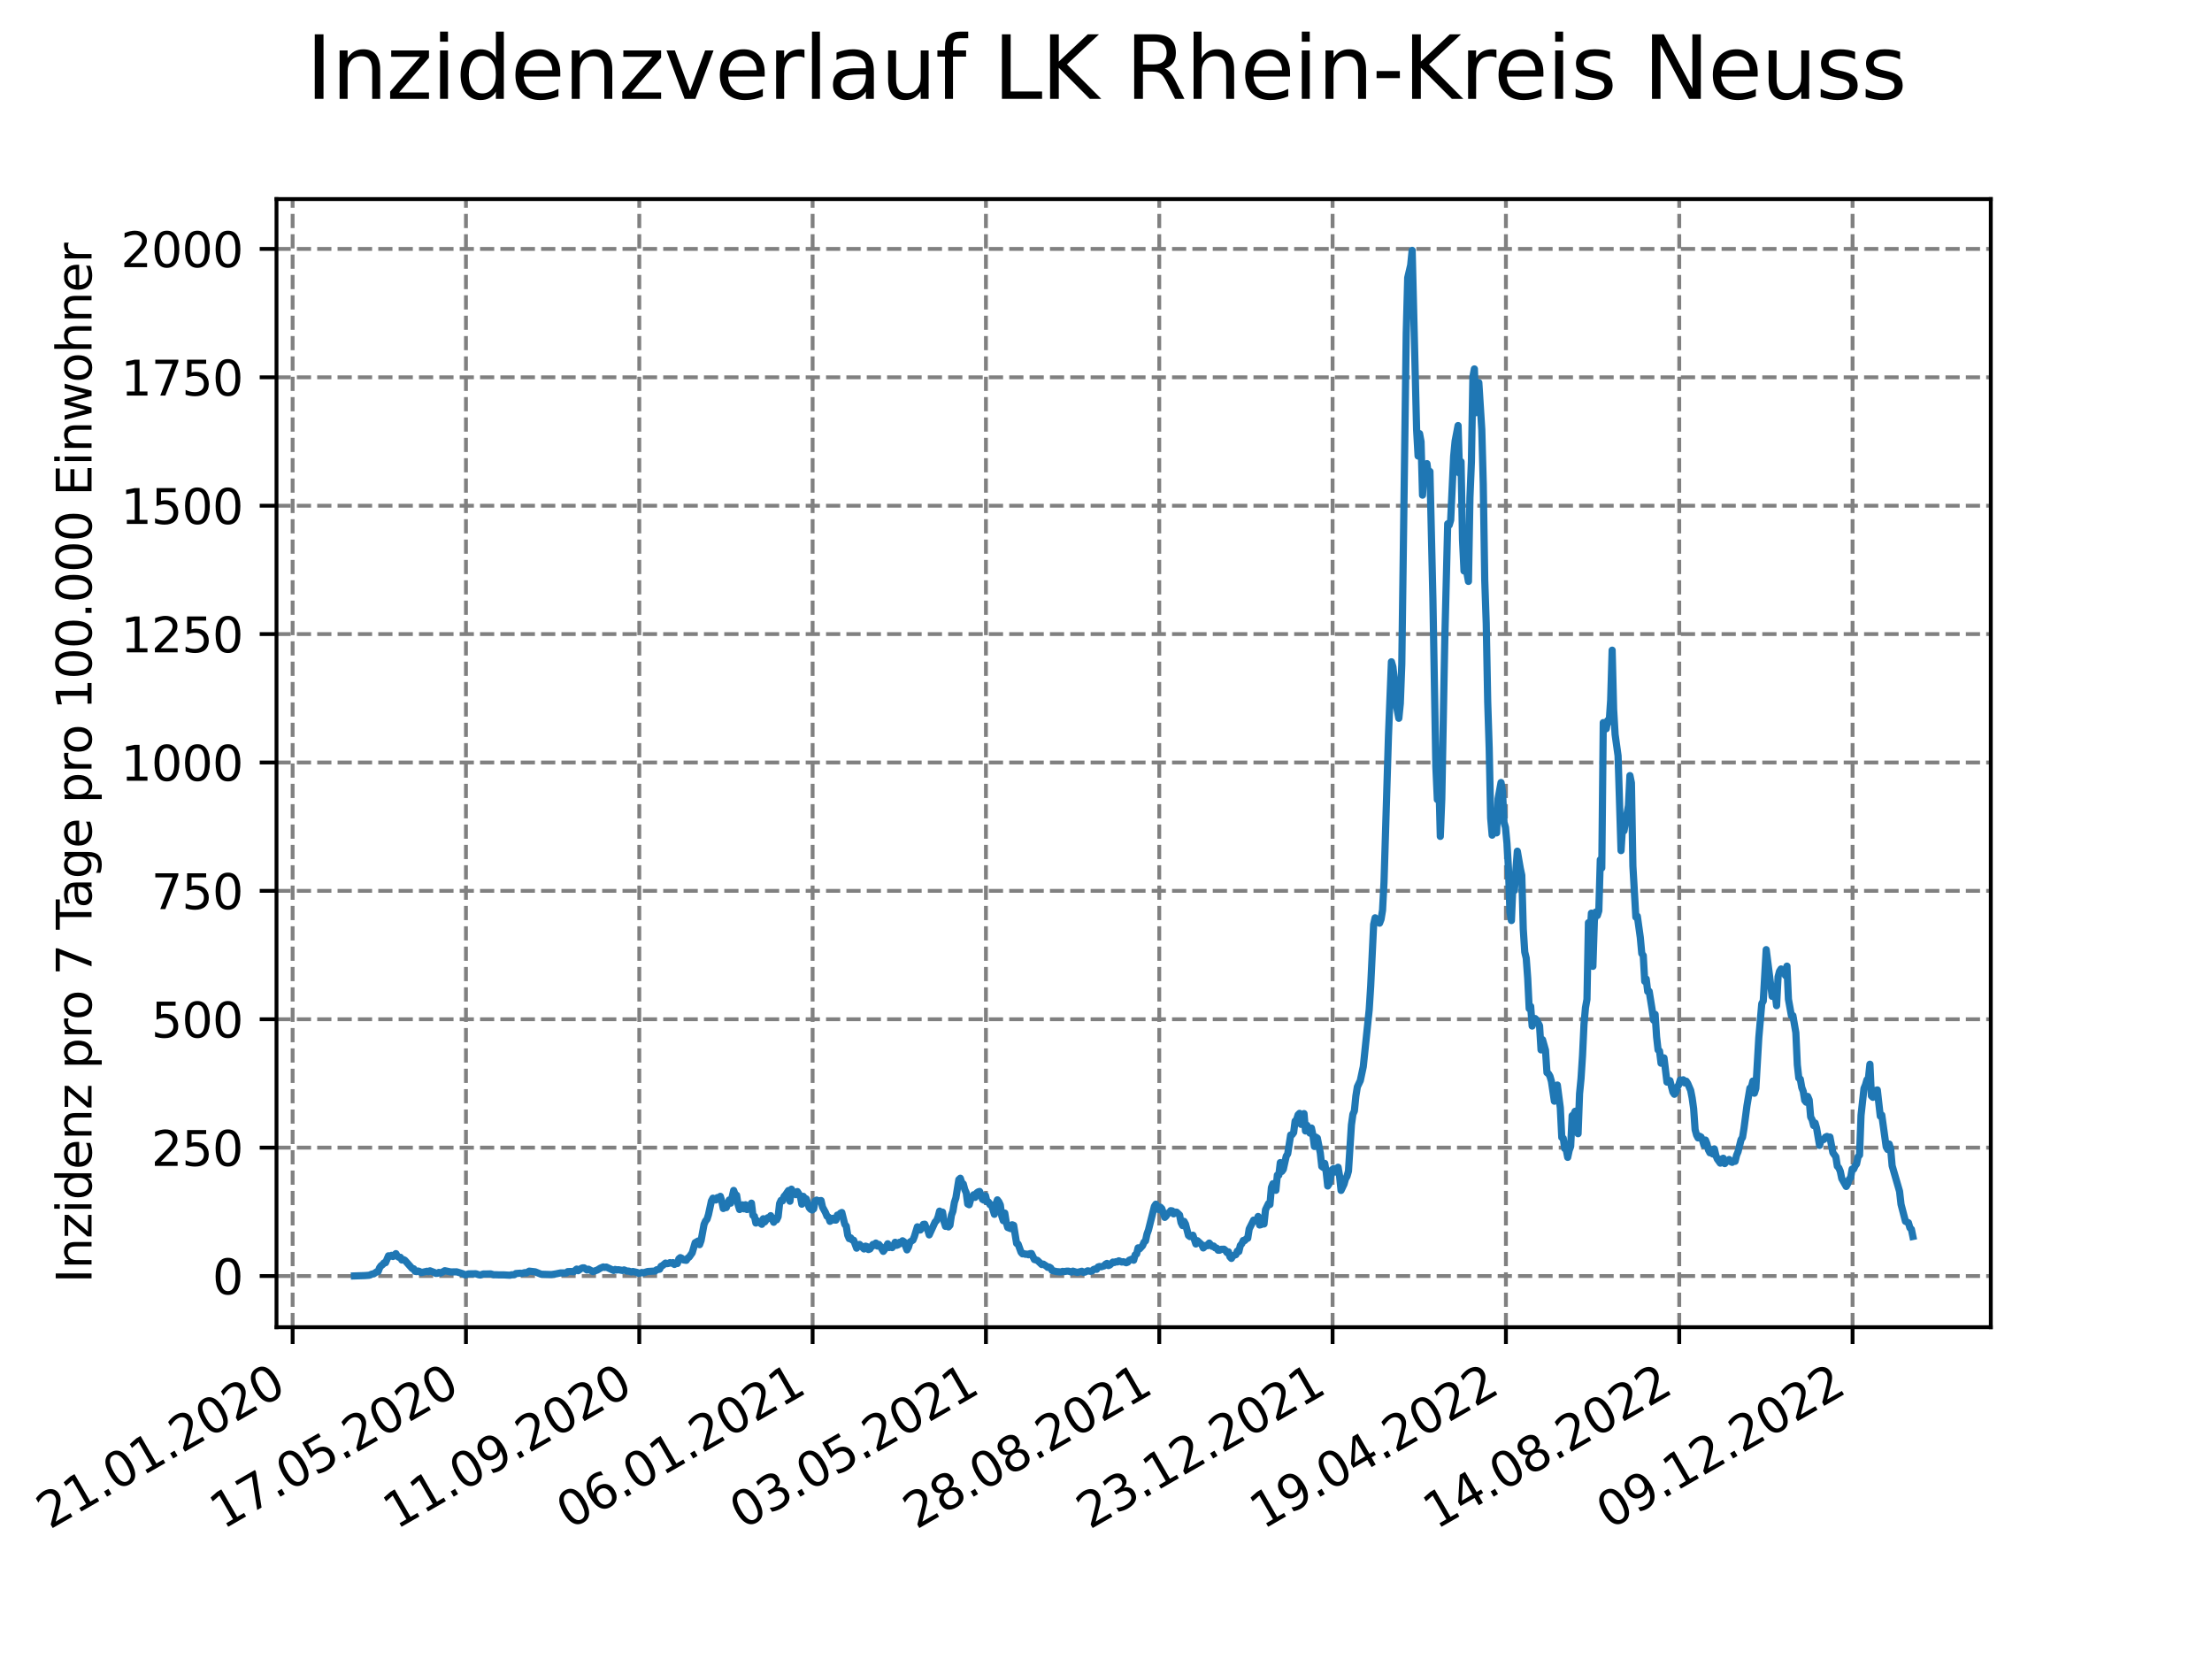 <?xml version="1.0" encoding="utf-8" standalone="no"?>
<!DOCTYPE svg PUBLIC "-//W3C//DTD SVG 1.1//EN"
  "http://www.w3.org/Graphics/SVG/1.1/DTD/svg11.dtd">
<svg xmlns:xlink="http://www.w3.org/1999/xlink" width="460.8pt" height="345.6pt" viewBox="0 0 460.8 345.6" xmlns="http://www.w3.org/2000/svg" version="1.1">
 <defs>
  <style type="text/css">*{stroke-linejoin: round; stroke-linecap: butt}</style>
 </defs>
 <g id="figure_1">
  <g id="patch_1">
   <path d="M 0 345.6 
L 460.8 345.6 
L 460.8 0 
L 0 0 
z
" style="fill: #ffffff"/>
  </g>
  <g id="axes_1">
   <g id="patch_2">
    <path d="M 57.6 276.48 
L 414.72 276.48 
L 414.72 41.472 
L 57.6 41.472 
z
" style="fill: #ffffff"/>
   </g>
   <g id="matplotlib.axis_1">
    <g id="xtick_1">
     <g id="line2d_1">
      <path d="M 60.961 276.48 
L 60.961 41.472 
" clip-path="url(#p5158820fc6)" style="fill: none; stroke-dasharray: 2.96,1.28; stroke-dashoffset: 0; stroke: #808080; stroke-width: 0.8"/>
     </g>
     <g id="line2d_2">
      <defs>
       <path id="m6d29a57295" d="M 0 0 
L 0 3.5 
" style="stroke: #000000; stroke-width: 0.8"/>
      </defs>
      <g>
       <use xlink:href="#m6d29a57295" x="60.961" y="276.48" style="stroke: #000000; stroke-width: 0.8"/>
      </g>
     </g>
     <g id="text_1">
      <!-- 21.01.2020 -->
      <g transform="translate(10.336 318.689) rotate(-30) scale(0.1 -0.1)">
       <defs>
        <path id="DejaVuSans-32" d="M 1228 531 
L 3431 531 
L 3431 0 
L 469 0 
L 469 531 
Q 828 903 1448 1529 
Q 2069 2156 2228 2338 
Q 2531 2678 2651 2914 
Q 2772 3150 2772 3378 
Q 2772 3750 2511 3984 
Q 2250 4219 1831 4219 
Q 1534 4219 1204 4116 
Q 875 4013 500 3803 
L 500 4441 
Q 881 4594 1212 4672 
Q 1544 4750 1819 4750 
Q 2544 4750 2975 4387 
Q 3406 4025 3406 3419 
Q 3406 3131 3298 2873 
Q 3191 2616 2906 2266 
Q 2828 2175 2409 1742 
Q 1991 1309 1228 531 
z
" transform="scale(0.016)"/>
        <path id="DejaVuSans-31" d="M 794 531 
L 1825 531 
L 1825 4091 
L 703 3866 
L 703 4441 
L 1819 4666 
L 2450 4666 
L 2450 531 
L 3481 531 
L 3481 0 
L 794 0 
L 794 531 
z
" transform="scale(0.016)"/>
        <path id="DejaVuSans-2e" d="M 684 794 
L 1344 794 
L 1344 0 
L 684 0 
L 684 794 
z
" transform="scale(0.016)"/>
        <path id="DejaVuSans-30" d="M 2034 4250 
Q 1547 4250 1301 3770 
Q 1056 3291 1056 2328 
Q 1056 1369 1301 889 
Q 1547 409 2034 409 
Q 2525 409 2770 889 
Q 3016 1369 3016 2328 
Q 3016 3291 2770 3770 
Q 2525 4250 2034 4250 
z
M 2034 4750 
Q 2819 4750 3233 4129 
Q 3647 3509 3647 2328 
Q 3647 1150 3233 529 
Q 2819 -91 2034 -91 
Q 1250 -91 836 529 
Q 422 1150 422 2328 
Q 422 3509 836 4129 
Q 1250 4750 2034 4750 
z
" transform="scale(0.016)"/>
       </defs>
       <use xlink:href="#DejaVuSans-32"/>
       <use xlink:href="#DejaVuSans-31" x="63.623"/>
       <use xlink:href="#DejaVuSans-2e" x="127.246"/>
       <use xlink:href="#DejaVuSans-30" x="159.033"/>
       <use xlink:href="#DejaVuSans-31" x="222.656"/>
       <use xlink:href="#DejaVuSans-2e" x="286.279"/>
       <use xlink:href="#DejaVuSans-32" x="318.066"/>
       <use xlink:href="#DejaVuSans-30" x="381.689"/>
       <use xlink:href="#DejaVuSans-32" x="445.312"/>
       <use xlink:href="#DejaVuSans-30" x="508.936"/>
      </g>
     </g>
    </g>
    <g id="xtick_2">
     <g id="line2d_3">
      <path d="M 97.068 276.48 
L 97.068 41.472 
" clip-path="url(#p5158820fc6)" style="fill: none; stroke-dasharray: 2.96,1.28; stroke-dashoffset: 0; stroke: #808080; stroke-width: 0.8"/>
     </g>
     <g id="line2d_4">
      <g>
       <use xlink:href="#m6d29a57295" x="97.068" y="276.48" style="stroke: #000000; stroke-width: 0.8"/>
      </g>
     </g>
     <g id="text_2">
      <!-- 17.05.2020 -->
      <g transform="translate(46.443 318.689) rotate(-30) scale(0.1 -0.1)">
       <defs>
        <path id="DejaVuSans-37" d="M 525 4666 
L 3525 4666 
L 3525 4397 
L 1831 0 
L 1172 0 
L 2766 4134 
L 525 4134 
L 525 4666 
z
" transform="scale(0.016)"/>
        <path id="DejaVuSans-35" d="M 691 4666 
L 3169 4666 
L 3169 4134 
L 1269 4134 
L 1269 2991 
Q 1406 3038 1543 3061 
Q 1681 3084 1819 3084 
Q 2600 3084 3056 2656 
Q 3513 2228 3513 1497 
Q 3513 744 3044 326 
Q 2575 -91 1722 -91 
Q 1428 -91 1123 -41 
Q 819 9 494 109 
L 494 744 
Q 775 591 1075 516 
Q 1375 441 1709 441 
Q 2250 441 2565 725 
Q 2881 1009 2881 1497 
Q 2881 1984 2565 2268 
Q 2250 2553 1709 2553 
Q 1456 2553 1204 2497 
Q 953 2441 691 2322 
L 691 4666 
z
" transform="scale(0.016)"/>
       </defs>
       <use xlink:href="#DejaVuSans-31"/>
       <use xlink:href="#DejaVuSans-37" x="63.623"/>
       <use xlink:href="#DejaVuSans-2e" x="127.246"/>
       <use xlink:href="#DejaVuSans-30" x="159.033"/>
       <use xlink:href="#DejaVuSans-35" x="222.656"/>
       <use xlink:href="#DejaVuSans-2e" x="286.279"/>
       <use xlink:href="#DejaVuSans-32" x="318.066"/>
       <use xlink:href="#DejaVuSans-30" x="381.689"/>
       <use xlink:href="#DejaVuSans-32" x="445.312"/>
       <use xlink:href="#DejaVuSans-30" x="508.936"/>
      </g>
     </g>
    </g>
    <g id="xtick_3">
     <g id="line2d_5">
      <path d="M 133.175 276.48 
L 133.175 41.472 
" clip-path="url(#p5158820fc6)" style="fill: none; stroke-dasharray: 2.96,1.28; stroke-dashoffset: 0; stroke: #808080; stroke-width: 0.8"/>
     </g>
     <g id="line2d_6">
      <g>
       <use xlink:href="#m6d29a57295" x="133.175" y="276.48" style="stroke: #000000; stroke-width: 0.8"/>
      </g>
     </g>
     <g id="text_3">
      <!-- 11.09.2020 -->
      <g transform="translate(82.55 318.689) rotate(-30) scale(0.1 -0.1)">
       <defs>
        <path id="DejaVuSans-39" d="M 703 97 
L 703 672 
Q 941 559 1184 500 
Q 1428 441 1663 441 
Q 2288 441 2617 861 
Q 2947 1281 2994 2138 
Q 2813 1869 2534 1725 
Q 2256 1581 1919 1581 
Q 1219 1581 811 2004 
Q 403 2428 403 3163 
Q 403 3881 828 4315 
Q 1253 4750 1959 4750 
Q 2769 4750 3195 4129 
Q 3622 3509 3622 2328 
Q 3622 1225 3098 567 
Q 2575 -91 1691 -91 
Q 1453 -91 1209 -44 
Q 966 3 703 97 
z
M 1959 2075 
Q 2384 2075 2632 2365 
Q 2881 2656 2881 3163 
Q 2881 3666 2632 3958 
Q 2384 4250 1959 4250 
Q 1534 4250 1286 3958 
Q 1038 3666 1038 3163 
Q 1038 2656 1286 2365 
Q 1534 2075 1959 2075 
z
" transform="scale(0.016)"/>
       </defs>
       <use xlink:href="#DejaVuSans-31"/>
       <use xlink:href="#DejaVuSans-31" x="63.623"/>
       <use xlink:href="#DejaVuSans-2e" x="127.246"/>
       <use xlink:href="#DejaVuSans-30" x="159.033"/>
       <use xlink:href="#DejaVuSans-39" x="222.656"/>
       <use xlink:href="#DejaVuSans-2e" x="286.279"/>
       <use xlink:href="#DejaVuSans-32" x="318.066"/>
       <use xlink:href="#DejaVuSans-30" x="381.689"/>
       <use xlink:href="#DejaVuSans-32" x="445.312"/>
       <use xlink:href="#DejaVuSans-30" x="508.936"/>
      </g>
     </g>
    </g>
    <g id="xtick_4">
     <g id="line2d_7">
      <path d="M 169.282 276.48 
L 169.282 41.472 
" clip-path="url(#p5158820fc6)" style="fill: none; stroke-dasharray: 2.96,1.28; stroke-dashoffset: 0; stroke: #808080; stroke-width: 0.8"/>
     </g>
     <g id="line2d_8">
      <g>
       <use xlink:href="#m6d29a57295" x="169.282" y="276.48" style="stroke: #000000; stroke-width: 0.8"/>
      </g>
     </g>
     <g id="text_4">
      <!-- 06.01.2021 -->
      <g transform="translate(118.657 318.689) rotate(-30) scale(0.1 -0.1)">
       <defs>
        <path id="DejaVuSans-36" d="M 2113 2584 
Q 1688 2584 1439 2293 
Q 1191 2003 1191 1497 
Q 1191 994 1439 701 
Q 1688 409 2113 409 
Q 2538 409 2786 701 
Q 3034 994 3034 1497 
Q 3034 2003 2786 2293 
Q 2538 2584 2113 2584 
z
M 3366 4563 
L 3366 3988 
Q 3128 4100 2886 4159 
Q 2644 4219 2406 4219 
Q 1781 4219 1451 3797 
Q 1122 3375 1075 2522 
Q 1259 2794 1537 2939 
Q 1816 3084 2150 3084 
Q 2853 3084 3261 2657 
Q 3669 2231 3669 1497 
Q 3669 778 3244 343 
Q 2819 -91 2113 -91 
Q 1303 -91 875 529 
Q 447 1150 447 2328 
Q 447 3434 972 4092 
Q 1497 4750 2381 4750 
Q 2619 4750 2861 4703 
Q 3103 4656 3366 4563 
z
" transform="scale(0.016)"/>
       </defs>
       <use xlink:href="#DejaVuSans-30"/>
       <use xlink:href="#DejaVuSans-36" x="63.623"/>
       <use xlink:href="#DejaVuSans-2e" x="127.246"/>
       <use xlink:href="#DejaVuSans-30" x="159.033"/>
       <use xlink:href="#DejaVuSans-31" x="222.656"/>
       <use xlink:href="#DejaVuSans-2e" x="286.279"/>
       <use xlink:href="#DejaVuSans-32" x="318.066"/>
       <use xlink:href="#DejaVuSans-30" x="381.689"/>
       <use xlink:href="#DejaVuSans-32" x="445.312"/>
       <use xlink:href="#DejaVuSans-31" x="508.936"/>
      </g>
     </g>
    </g>
    <g id="xtick_5">
     <g id="line2d_9">
      <path d="M 205.389 276.48 
L 205.389 41.472 
" clip-path="url(#p5158820fc6)" style="fill: none; stroke-dasharray: 2.96,1.28; stroke-dashoffset: 0; stroke: #808080; stroke-width: 0.8"/>
     </g>
     <g id="line2d_10">
      <g>
       <use xlink:href="#m6d29a57295" x="205.389" y="276.48" style="stroke: #000000; stroke-width: 0.8"/>
      </g>
     </g>
     <g id="text_5">
      <!-- 03.05.2021 -->
      <g transform="translate(154.764 318.689) rotate(-30) scale(0.1 -0.1)">
       <defs>
        <path id="DejaVuSans-33" d="M 2597 2516 
Q 3050 2419 3304 2112 
Q 3559 1806 3559 1356 
Q 3559 666 3084 287 
Q 2609 -91 1734 -91 
Q 1441 -91 1130 -33 
Q 819 25 488 141 
L 488 750 
Q 750 597 1062 519 
Q 1375 441 1716 441 
Q 2309 441 2620 675 
Q 2931 909 2931 1356 
Q 2931 1769 2642 2001 
Q 2353 2234 1838 2234 
L 1294 2234 
L 1294 2753 
L 1863 2753 
Q 2328 2753 2575 2939 
Q 2822 3125 2822 3475 
Q 2822 3834 2567 4026 
Q 2313 4219 1838 4219 
Q 1578 4219 1281 4162 
Q 984 4106 628 3988 
L 628 4550 
Q 988 4650 1302 4700 
Q 1616 4750 1894 4750 
Q 2613 4750 3031 4423 
Q 3450 4097 3450 3541 
Q 3450 3153 3228 2886 
Q 3006 2619 2597 2516 
z
" transform="scale(0.016)"/>
       </defs>
       <use xlink:href="#DejaVuSans-30"/>
       <use xlink:href="#DejaVuSans-33" x="63.623"/>
       <use xlink:href="#DejaVuSans-2e" x="127.246"/>
       <use xlink:href="#DejaVuSans-30" x="159.033"/>
       <use xlink:href="#DejaVuSans-35" x="222.656"/>
       <use xlink:href="#DejaVuSans-2e" x="286.279"/>
       <use xlink:href="#DejaVuSans-32" x="318.066"/>
       <use xlink:href="#DejaVuSans-30" x="381.689"/>
       <use xlink:href="#DejaVuSans-32" x="445.312"/>
       <use xlink:href="#DejaVuSans-31" x="508.936"/>
      </g>
     </g>
    </g>
    <g id="xtick_6">
     <g id="line2d_11">
      <path d="M 241.496 276.48 
L 241.496 41.472 
" clip-path="url(#p5158820fc6)" style="fill: none; stroke-dasharray: 2.96,1.28; stroke-dashoffset: 0; stroke: #808080; stroke-width: 0.8"/>
     </g>
     <g id="line2d_12">
      <g>
       <use xlink:href="#m6d29a57295" x="241.496" y="276.48" style="stroke: #000000; stroke-width: 0.8"/>
      </g>
     </g>
     <g id="text_6">
      <!-- 28.08.2021 -->
      <g transform="translate(190.871 318.689) rotate(-30) scale(0.1 -0.1)">
       <defs>
        <path id="DejaVuSans-38" d="M 2034 2216 
Q 1584 2216 1326 1975 
Q 1069 1734 1069 1313 
Q 1069 891 1326 650 
Q 1584 409 2034 409 
Q 2484 409 2743 651 
Q 3003 894 3003 1313 
Q 3003 1734 2745 1975 
Q 2488 2216 2034 2216 
z
M 1403 2484 
Q 997 2584 770 2862 
Q 544 3141 544 3541 
Q 544 4100 942 4425 
Q 1341 4750 2034 4750 
Q 2731 4750 3128 4425 
Q 3525 4100 3525 3541 
Q 3525 3141 3298 2862 
Q 3072 2584 2669 2484 
Q 3125 2378 3379 2068 
Q 3634 1759 3634 1313 
Q 3634 634 3220 271 
Q 2806 -91 2034 -91 
Q 1263 -91 848 271 
Q 434 634 434 1313 
Q 434 1759 690 2068 
Q 947 2378 1403 2484 
z
M 1172 3481 
Q 1172 3119 1398 2916 
Q 1625 2713 2034 2713 
Q 2441 2713 2670 2916 
Q 2900 3119 2900 3481 
Q 2900 3844 2670 4047 
Q 2441 4250 2034 4250 
Q 1625 4250 1398 4047 
Q 1172 3844 1172 3481 
z
" transform="scale(0.016)"/>
       </defs>
       <use xlink:href="#DejaVuSans-32"/>
       <use xlink:href="#DejaVuSans-38" x="63.623"/>
       <use xlink:href="#DejaVuSans-2e" x="127.246"/>
       <use xlink:href="#DejaVuSans-30" x="159.033"/>
       <use xlink:href="#DejaVuSans-38" x="222.656"/>
       <use xlink:href="#DejaVuSans-2e" x="286.279"/>
       <use xlink:href="#DejaVuSans-32" x="318.066"/>
       <use xlink:href="#DejaVuSans-30" x="381.689"/>
       <use xlink:href="#DejaVuSans-32" x="445.312"/>
       <use xlink:href="#DejaVuSans-31" x="508.936"/>
      </g>
     </g>
    </g>
    <g id="xtick_7">
     <g id="line2d_13">
      <path d="M 277.603 276.48 
L 277.603 41.472 
" clip-path="url(#p5158820fc6)" style="fill: none; stroke-dasharray: 2.96,1.28; stroke-dashoffset: 0; stroke: #808080; stroke-width: 0.8"/>
     </g>
     <g id="line2d_14">
      <g>
       <use xlink:href="#m6d29a57295" x="277.603" y="276.48" style="stroke: #000000; stroke-width: 0.8"/>
      </g>
     </g>
     <g id="text_7">
      <!-- 23.12.2021 -->
      <g transform="translate(226.978 318.689) rotate(-30) scale(0.1 -0.1)">
       <use xlink:href="#DejaVuSans-32"/>
       <use xlink:href="#DejaVuSans-33" x="63.623"/>
       <use xlink:href="#DejaVuSans-2e" x="127.246"/>
       <use xlink:href="#DejaVuSans-31" x="159.033"/>
       <use xlink:href="#DejaVuSans-32" x="222.656"/>
       <use xlink:href="#DejaVuSans-2e" x="286.279"/>
       <use xlink:href="#DejaVuSans-32" x="318.066"/>
       <use xlink:href="#DejaVuSans-30" x="381.689"/>
       <use xlink:href="#DejaVuSans-32" x="445.312"/>
       <use xlink:href="#DejaVuSans-31" x="508.936"/>
      </g>
     </g>
    </g>
    <g id="xtick_8">
     <g id="line2d_15">
      <path d="M 313.71 276.48 
L 313.71 41.472 
" clip-path="url(#p5158820fc6)" style="fill: none; stroke-dasharray: 2.96,1.28; stroke-dashoffset: 0; stroke: #808080; stroke-width: 0.8"/>
     </g>
     <g id="line2d_16">
      <g>
       <use xlink:href="#m6d29a57295" x="313.71" y="276.48" style="stroke: #000000; stroke-width: 0.8"/>
      </g>
     </g>
     <g id="text_8">
      <!-- 19.04.2022 -->
      <g transform="translate(263.085 318.689) rotate(-30) scale(0.1 -0.1)">
       <defs>
        <path id="DejaVuSans-34" d="M 2419 4116 
L 825 1625 
L 2419 1625 
L 2419 4116 
z
M 2253 4666 
L 3047 4666 
L 3047 1625 
L 3713 1625 
L 3713 1100 
L 3047 1100 
L 3047 0 
L 2419 0 
L 2419 1100 
L 313 1100 
L 313 1709 
L 2253 4666 
z
" transform="scale(0.016)"/>
       </defs>
       <use xlink:href="#DejaVuSans-31"/>
       <use xlink:href="#DejaVuSans-39" x="63.623"/>
       <use xlink:href="#DejaVuSans-2e" x="127.246"/>
       <use xlink:href="#DejaVuSans-30" x="159.033"/>
       <use xlink:href="#DejaVuSans-34" x="222.656"/>
       <use xlink:href="#DejaVuSans-2e" x="286.279"/>
       <use xlink:href="#DejaVuSans-32" x="318.066"/>
       <use xlink:href="#DejaVuSans-30" x="381.689"/>
       <use xlink:href="#DejaVuSans-32" x="445.312"/>
       <use xlink:href="#DejaVuSans-32" x="508.936"/>
      </g>
     </g>
    </g>
    <g id="xtick_9">
     <g id="line2d_17">
      <path d="M 349.817 276.48 
L 349.817 41.472 
" clip-path="url(#p5158820fc6)" style="fill: none; stroke-dasharray: 2.96,1.28; stroke-dashoffset: 0; stroke: #808080; stroke-width: 0.8"/>
     </g>
     <g id="line2d_18">
      <g>
       <use xlink:href="#m6d29a57295" x="349.817" y="276.48" style="stroke: #000000; stroke-width: 0.8"/>
      </g>
     </g>
     <g id="text_9">
      <!-- 14.08.2022 -->
      <g transform="translate(299.192 318.689) rotate(-30) scale(0.1 -0.1)">
       <use xlink:href="#DejaVuSans-31"/>
       <use xlink:href="#DejaVuSans-34" x="63.623"/>
       <use xlink:href="#DejaVuSans-2e" x="127.246"/>
       <use xlink:href="#DejaVuSans-30" x="159.033"/>
       <use xlink:href="#DejaVuSans-38" x="222.656"/>
       <use xlink:href="#DejaVuSans-2e" x="286.279"/>
       <use xlink:href="#DejaVuSans-32" x="318.066"/>
       <use xlink:href="#DejaVuSans-30" x="381.689"/>
       <use xlink:href="#DejaVuSans-32" x="445.312"/>
       <use xlink:href="#DejaVuSans-32" x="508.936"/>
      </g>
     </g>
    </g>
    <g id="xtick_10">
     <g id="line2d_19">
      <path d="M 385.924 276.48 
L 385.924 41.472 
" clip-path="url(#p5158820fc6)" style="fill: none; stroke-dasharray: 2.96,1.28; stroke-dashoffset: 0; stroke: #808080; stroke-width: 0.8"/>
     </g>
     <g id="line2d_20">
      <g>
       <use xlink:href="#m6d29a57295" x="385.924" y="276.48" style="stroke: #000000; stroke-width: 0.8"/>
      </g>
     </g>
     <g id="text_10">
      <!-- 09.12.2022 -->
      <g transform="translate(335.299 318.689) rotate(-30) scale(0.1 -0.1)">
       <use xlink:href="#DejaVuSans-30"/>
       <use xlink:href="#DejaVuSans-39" x="63.623"/>
       <use xlink:href="#DejaVuSans-2e" x="127.246"/>
       <use xlink:href="#DejaVuSans-31" x="159.033"/>
       <use xlink:href="#DejaVuSans-32" x="222.656"/>
       <use xlink:href="#DejaVuSans-2e" x="286.279"/>
       <use xlink:href="#DejaVuSans-32" x="318.066"/>
       <use xlink:href="#DejaVuSans-30" x="381.689"/>
       <use xlink:href="#DejaVuSans-32" x="445.312"/>
       <use xlink:href="#DejaVuSans-32" x="508.936"/>
      </g>
     </g>
    </g>
   </g>
   <g id="matplotlib.axis_2">
    <g id="ytick_1">
     <g id="line2d_21">
      <path d="M 57.6 265.822 
L 414.72 265.822 
" clip-path="url(#p5158820fc6)" style="fill: none; stroke-dasharray: 2.96,1.28; stroke-dashoffset: 0; stroke: #808080; stroke-width: 0.8"/>
     </g>
     <g id="line2d_22">
      <defs>
       <path id="m9f695ba25a" d="M 0 0 
L -3.5 0 
" style="stroke: #000000; stroke-width: 0.8"/>
      </defs>
      <g>
       <use xlink:href="#m9f695ba25a" x="57.6" y="265.822" style="stroke: #000000; stroke-width: 0.8"/>
      </g>
     </g>
     <g id="text_11">
      <!-- 0 -->
      <g transform="translate(44.237 269.621) scale(0.1 -0.1)">
       <use xlink:href="#DejaVuSans-30"/>
      </g>
     </g>
    </g>
    <g id="ytick_2">
     <g id="line2d_23">
      <path d="M 57.6 239.076 
L 414.72 239.076 
" clip-path="url(#p5158820fc6)" style="fill: none; stroke-dasharray: 2.96,1.28; stroke-dashoffset: 0; stroke: #808080; stroke-width: 0.8"/>
     </g>
     <g id="line2d_24">
      <g>
       <use xlink:href="#m9f695ba25a" x="57.6" y="239.076" style="stroke: #000000; stroke-width: 0.8"/>
      </g>
     </g>
     <g id="text_12">
      <!-- 250 -->
      <g transform="translate(31.512 242.875) scale(0.1 -0.1)">
       <use xlink:href="#DejaVuSans-32"/>
       <use xlink:href="#DejaVuSans-35" x="63.623"/>
       <use xlink:href="#DejaVuSans-30" x="127.246"/>
      </g>
     </g>
    </g>
    <g id="ytick_3">
     <g id="line2d_25">
      <path d="M 57.6 212.33 
L 414.72 212.33 
" clip-path="url(#p5158820fc6)" style="fill: none; stroke-dasharray: 2.96,1.28; stroke-dashoffset: 0; stroke: #808080; stroke-width: 0.8"/>
     </g>
     <g id="line2d_26">
      <g>
       <use xlink:href="#m9f695ba25a" x="57.6" y="212.33" style="stroke: #000000; stroke-width: 0.8"/>
      </g>
     </g>
     <g id="text_13">
      <!-- 500 -->
      <g transform="translate(31.512 216.129) scale(0.1 -0.1)">
       <use xlink:href="#DejaVuSans-35"/>
       <use xlink:href="#DejaVuSans-30" x="63.623"/>
       <use xlink:href="#DejaVuSans-30" x="127.246"/>
      </g>
     </g>
    </g>
    <g id="ytick_4">
     <g id="line2d_27">
      <path d="M 57.6 185.584 
L 414.72 185.584 
" clip-path="url(#p5158820fc6)" style="fill: none; stroke-dasharray: 2.96,1.28; stroke-dashoffset: 0; stroke: #808080; stroke-width: 0.8"/>
     </g>
     <g id="line2d_28">
      <g>
       <use xlink:href="#m9f695ba25a" x="57.6" y="185.584" style="stroke: #000000; stroke-width: 0.8"/>
      </g>
     </g>
     <g id="text_14">
      <!-- 750 -->
      <g transform="translate(31.512 189.384) scale(0.1 -0.1)">
       <use xlink:href="#DejaVuSans-37"/>
       <use xlink:href="#DejaVuSans-35" x="63.623"/>
       <use xlink:href="#DejaVuSans-30" x="127.246"/>
      </g>
     </g>
    </g>
    <g id="ytick_5">
     <g id="line2d_29">
      <path d="M 57.6 158.839 
L 414.72 158.839 
" clip-path="url(#p5158820fc6)" style="fill: none; stroke-dasharray: 2.96,1.28; stroke-dashoffset: 0; stroke: #808080; stroke-width: 0.8"/>
     </g>
     <g id="line2d_30">
      <g>
       <use xlink:href="#m9f695ba25a" x="57.6" y="158.839" style="stroke: #000000; stroke-width: 0.8"/>
      </g>
     </g>
     <g id="text_15">
      <!-- 1000 -->
      <g transform="translate(25.15 162.638) scale(0.1 -0.1)">
       <use xlink:href="#DejaVuSans-31"/>
       <use xlink:href="#DejaVuSans-30" x="63.623"/>
       <use xlink:href="#DejaVuSans-30" x="127.246"/>
       <use xlink:href="#DejaVuSans-30" x="190.869"/>
      </g>
     </g>
    </g>
    <g id="ytick_6">
     <g id="line2d_31">
      <path d="M 57.6 132.093 
L 414.72 132.093 
" clip-path="url(#p5158820fc6)" style="fill: none; stroke-dasharray: 2.96,1.28; stroke-dashoffset: 0; stroke: #808080; stroke-width: 0.8"/>
     </g>
     <g id="line2d_32">
      <g>
       <use xlink:href="#m9f695ba25a" x="57.6" y="132.093" style="stroke: #000000; stroke-width: 0.8"/>
      </g>
     </g>
     <g id="text_16">
      <!-- 1250 -->
      <g transform="translate(25.15 135.892) scale(0.1 -0.1)">
       <use xlink:href="#DejaVuSans-31"/>
       <use xlink:href="#DejaVuSans-32" x="63.623"/>
       <use xlink:href="#DejaVuSans-35" x="127.246"/>
       <use xlink:href="#DejaVuSans-30" x="190.869"/>
      </g>
     </g>
    </g>
    <g id="ytick_7">
     <g id="line2d_33">
      <path d="M 57.6 105.347 
L 414.72 105.347 
" clip-path="url(#p5158820fc6)" style="fill: none; stroke-dasharray: 2.96,1.28; stroke-dashoffset: 0; stroke: #808080; stroke-width: 0.8"/>
     </g>
     <g id="line2d_34">
      <g>
       <use xlink:href="#m9f695ba25a" x="57.6" y="105.347" style="stroke: #000000; stroke-width: 0.8"/>
      </g>
     </g>
     <g id="text_17">
      <!-- 1500 -->
      <g transform="translate(25.15 109.146) scale(0.1 -0.1)">
       <use xlink:href="#DejaVuSans-31"/>
       <use xlink:href="#DejaVuSans-35" x="63.623"/>
       <use xlink:href="#DejaVuSans-30" x="127.246"/>
       <use xlink:href="#DejaVuSans-30" x="190.869"/>
      </g>
     </g>
    </g>
    <g id="ytick_8">
     <g id="line2d_35">
      <path d="M 57.6 78.601 
L 414.72 78.601 
" clip-path="url(#p5158820fc6)" style="fill: none; stroke-dasharray: 2.96,1.28; stroke-dashoffset: 0; stroke: #808080; stroke-width: 0.8"/>
     </g>
     <g id="line2d_36">
      <g>
       <use xlink:href="#m9f695ba25a" x="57.6" y="78.601" style="stroke: #000000; stroke-width: 0.8"/>
      </g>
     </g>
     <g id="text_18">
      <!-- 1750 -->
      <g transform="translate(25.15 82.401) scale(0.1 -0.1)">
       <use xlink:href="#DejaVuSans-31"/>
       <use xlink:href="#DejaVuSans-37" x="63.623"/>
       <use xlink:href="#DejaVuSans-35" x="127.246"/>
       <use xlink:href="#DejaVuSans-30" x="190.869"/>
      </g>
     </g>
    </g>
    <g id="ytick_9">
     <g id="line2d_37">
      <path d="M 57.6 51.856 
L 414.72 51.856 
" clip-path="url(#p5158820fc6)" style="fill: none; stroke-dasharray: 2.96,1.28; stroke-dashoffset: 0; stroke: #808080; stroke-width: 0.8"/>
     </g>
     <g id="line2d_38">
      <g>
       <use xlink:href="#m9f695ba25a" x="57.6" y="51.856" style="stroke: #000000; stroke-width: 0.8"/>
      </g>
     </g>
     <g id="text_19">
      <!-- 2000 -->
      <g transform="translate(25.15 55.655) scale(0.1 -0.1)">
       <use xlink:href="#DejaVuSans-32"/>
       <use xlink:href="#DejaVuSans-30" x="63.623"/>
       <use xlink:href="#DejaVuSans-30" x="127.246"/>
       <use xlink:href="#DejaVuSans-30" x="190.869"/>
      </g>
     </g>
    </g>
    <g id="text_20">
     <!-- Inzidenz pro 7 Tage pro 100.000 Einwohner -->
     <g transform="translate(19.07 267.301) rotate(-90) scale(0.1 -0.1)">
      <defs>
       <path id="DejaVuSans-49" d="M 628 4666 
L 1259 4666 
L 1259 0 
L 628 0 
L 628 4666 
z
" transform="scale(0.016)"/>
       <path id="DejaVuSans-6e" d="M 3513 2113 
L 3513 0 
L 2938 0 
L 2938 2094 
Q 2938 2591 2744 2837 
Q 2550 3084 2163 3084 
Q 1697 3084 1428 2787 
Q 1159 2491 1159 1978 
L 1159 0 
L 581 0 
L 581 3500 
L 1159 3500 
L 1159 2956 
Q 1366 3272 1645 3428 
Q 1925 3584 2291 3584 
Q 2894 3584 3203 3211 
Q 3513 2838 3513 2113 
z
" transform="scale(0.016)"/>
       <path id="DejaVuSans-7a" d="M 353 3500 
L 3084 3500 
L 3084 2975 
L 922 459 
L 3084 459 
L 3084 0 
L 275 0 
L 275 525 
L 2438 3041 
L 353 3041 
L 353 3500 
z
" transform="scale(0.016)"/>
       <path id="DejaVuSans-69" d="M 603 3500 
L 1178 3500 
L 1178 0 
L 603 0 
L 603 3500 
z
M 603 4863 
L 1178 4863 
L 1178 4134 
L 603 4134 
L 603 4863 
z
" transform="scale(0.016)"/>
       <path id="DejaVuSans-64" d="M 2906 2969 
L 2906 4863 
L 3481 4863 
L 3481 0 
L 2906 0 
L 2906 525 
Q 2725 213 2448 61 
Q 2172 -91 1784 -91 
Q 1150 -91 751 415 
Q 353 922 353 1747 
Q 353 2572 751 3078 
Q 1150 3584 1784 3584 
Q 2172 3584 2448 3432 
Q 2725 3281 2906 2969 
z
M 947 1747 
Q 947 1113 1208 752 
Q 1469 391 1925 391 
Q 2381 391 2643 752 
Q 2906 1113 2906 1747 
Q 2906 2381 2643 2742 
Q 2381 3103 1925 3103 
Q 1469 3103 1208 2742 
Q 947 2381 947 1747 
z
" transform="scale(0.016)"/>
       <path id="DejaVuSans-65" d="M 3597 1894 
L 3597 1613 
L 953 1613 
Q 991 1019 1311 708 
Q 1631 397 2203 397 
Q 2534 397 2845 478 
Q 3156 559 3463 722 
L 3463 178 
Q 3153 47 2828 -22 
Q 2503 -91 2169 -91 
Q 1331 -91 842 396 
Q 353 884 353 1716 
Q 353 2575 817 3079 
Q 1281 3584 2069 3584 
Q 2775 3584 3186 3129 
Q 3597 2675 3597 1894 
z
M 3022 2063 
Q 3016 2534 2758 2815 
Q 2500 3097 2075 3097 
Q 1594 3097 1305 2825 
Q 1016 2553 972 2059 
L 3022 2063 
z
" transform="scale(0.016)"/>
       <path id="DejaVuSans-20" transform="scale(0.016)"/>
       <path id="DejaVuSans-70" d="M 1159 525 
L 1159 -1331 
L 581 -1331 
L 581 3500 
L 1159 3500 
L 1159 2969 
Q 1341 3281 1617 3432 
Q 1894 3584 2278 3584 
Q 2916 3584 3314 3078 
Q 3713 2572 3713 1747 
Q 3713 922 3314 415 
Q 2916 -91 2278 -91 
Q 1894 -91 1617 61 
Q 1341 213 1159 525 
z
M 3116 1747 
Q 3116 2381 2855 2742 
Q 2594 3103 2138 3103 
Q 1681 3103 1420 2742 
Q 1159 2381 1159 1747 
Q 1159 1113 1420 752 
Q 1681 391 2138 391 
Q 2594 391 2855 752 
Q 3116 1113 3116 1747 
z
" transform="scale(0.016)"/>
       <path id="DejaVuSans-72" d="M 2631 2963 
Q 2534 3019 2420 3045 
Q 2306 3072 2169 3072 
Q 1681 3072 1420 2755 
Q 1159 2438 1159 1844 
L 1159 0 
L 581 0 
L 581 3500 
L 1159 3500 
L 1159 2956 
Q 1341 3275 1631 3429 
Q 1922 3584 2338 3584 
Q 2397 3584 2469 3576 
Q 2541 3569 2628 3553 
L 2631 2963 
z
" transform="scale(0.016)"/>
       <path id="DejaVuSans-6f" d="M 1959 3097 
Q 1497 3097 1228 2736 
Q 959 2375 959 1747 
Q 959 1119 1226 758 
Q 1494 397 1959 397 
Q 2419 397 2687 759 
Q 2956 1122 2956 1747 
Q 2956 2369 2687 2733 
Q 2419 3097 1959 3097 
z
M 1959 3584 
Q 2709 3584 3137 3096 
Q 3566 2609 3566 1747 
Q 3566 888 3137 398 
Q 2709 -91 1959 -91 
Q 1206 -91 779 398 
Q 353 888 353 1747 
Q 353 2609 779 3096 
Q 1206 3584 1959 3584 
z
" transform="scale(0.016)"/>
       <path id="DejaVuSans-54" d="M -19 4666 
L 3928 4666 
L 3928 4134 
L 2272 4134 
L 2272 0 
L 1638 0 
L 1638 4134 
L -19 4134 
L -19 4666 
z
" transform="scale(0.016)"/>
       <path id="DejaVuSans-61" d="M 2194 1759 
Q 1497 1759 1228 1600 
Q 959 1441 959 1056 
Q 959 750 1161 570 
Q 1363 391 1709 391 
Q 2188 391 2477 730 
Q 2766 1069 2766 1631 
L 2766 1759 
L 2194 1759 
z
M 3341 1997 
L 3341 0 
L 2766 0 
L 2766 531 
Q 2569 213 2275 61 
Q 1981 -91 1556 -91 
Q 1019 -91 701 211 
Q 384 513 384 1019 
Q 384 1609 779 1909 
Q 1175 2209 1959 2209 
L 2766 2209 
L 2766 2266 
Q 2766 2663 2505 2880 
Q 2244 3097 1772 3097 
Q 1472 3097 1187 3025 
Q 903 2953 641 2809 
L 641 3341 
Q 956 3463 1253 3523 
Q 1550 3584 1831 3584 
Q 2591 3584 2966 3190 
Q 3341 2797 3341 1997 
z
" transform="scale(0.016)"/>
       <path id="DejaVuSans-67" d="M 2906 1791 
Q 2906 2416 2648 2759 
Q 2391 3103 1925 3103 
Q 1463 3103 1205 2759 
Q 947 2416 947 1791 
Q 947 1169 1205 825 
Q 1463 481 1925 481 
Q 2391 481 2648 825 
Q 2906 1169 2906 1791 
z
M 3481 434 
Q 3481 -459 3084 -895 
Q 2688 -1331 1869 -1331 
Q 1566 -1331 1297 -1286 
Q 1028 -1241 775 -1147 
L 775 -588 
Q 1028 -725 1275 -790 
Q 1522 -856 1778 -856 
Q 2344 -856 2625 -561 
Q 2906 -266 2906 331 
L 2906 616 
Q 2728 306 2450 153 
Q 2172 0 1784 0 
Q 1141 0 747 490 
Q 353 981 353 1791 
Q 353 2603 747 3093 
Q 1141 3584 1784 3584 
Q 2172 3584 2450 3431 
Q 2728 3278 2906 2969 
L 2906 3500 
L 3481 3500 
L 3481 434 
z
" transform="scale(0.016)"/>
       <path id="DejaVuSans-45" d="M 628 4666 
L 3578 4666 
L 3578 4134 
L 1259 4134 
L 1259 2753 
L 3481 2753 
L 3481 2222 
L 1259 2222 
L 1259 531 
L 3634 531 
L 3634 0 
L 628 0 
L 628 4666 
z
" transform="scale(0.016)"/>
       <path id="DejaVuSans-77" d="M 269 3500 
L 844 3500 
L 1563 769 
L 2278 3500 
L 2956 3500 
L 3675 769 
L 4391 3500 
L 4966 3500 
L 4050 0 
L 3372 0 
L 2619 2869 
L 1863 0 
L 1184 0 
L 269 3500 
z
" transform="scale(0.016)"/>
       <path id="DejaVuSans-68" d="M 3513 2113 
L 3513 0 
L 2938 0 
L 2938 2094 
Q 2938 2591 2744 2837 
Q 2550 3084 2163 3084 
Q 1697 3084 1428 2787 
Q 1159 2491 1159 1978 
L 1159 0 
L 581 0 
L 581 4863 
L 1159 4863 
L 1159 2956 
Q 1366 3272 1645 3428 
Q 1925 3584 2291 3584 
Q 2894 3584 3203 3211 
Q 3513 2838 3513 2113 
z
" transform="scale(0.016)"/>
      </defs>
      <use xlink:href="#DejaVuSans-49"/>
      <use xlink:href="#DejaVuSans-6e" x="29.492"/>
      <use xlink:href="#DejaVuSans-7a" x="92.871"/>
      <use xlink:href="#DejaVuSans-69" x="145.361"/>
      <use xlink:href="#DejaVuSans-64" x="173.145"/>
      <use xlink:href="#DejaVuSans-65" x="236.621"/>
      <use xlink:href="#DejaVuSans-6e" x="298.145"/>
      <use xlink:href="#DejaVuSans-7a" x="361.523"/>
      <use xlink:href="#DejaVuSans-20" x="414.014"/>
      <use xlink:href="#DejaVuSans-70" x="445.801"/>
      <use xlink:href="#DejaVuSans-72" x="509.277"/>
      <use xlink:href="#DejaVuSans-6f" x="548.141"/>
      <use xlink:href="#DejaVuSans-20" x="609.322"/>
      <use xlink:href="#DejaVuSans-37" x="641.109"/>
      <use xlink:href="#DejaVuSans-20" x="704.732"/>
      <use xlink:href="#DejaVuSans-54" x="736.52"/>
      <use xlink:href="#DejaVuSans-61" x="781.104"/>
      <use xlink:href="#DejaVuSans-67" x="842.383"/>
      <use xlink:href="#DejaVuSans-65" x="905.859"/>
      <use xlink:href="#DejaVuSans-20" x="967.383"/>
      <use xlink:href="#DejaVuSans-70" x="999.17"/>
      <use xlink:href="#DejaVuSans-72" x="1062.646"/>
      <use xlink:href="#DejaVuSans-6f" x="1101.51"/>
      <use xlink:href="#DejaVuSans-20" x="1162.691"/>
      <use xlink:href="#DejaVuSans-31" x="1194.479"/>
      <use xlink:href="#DejaVuSans-30" x="1258.102"/>
      <use xlink:href="#DejaVuSans-30" x="1321.725"/>
      <use xlink:href="#DejaVuSans-2e" x="1385.348"/>
      <use xlink:href="#DejaVuSans-30" x="1417.135"/>
      <use xlink:href="#DejaVuSans-30" x="1480.758"/>
      <use xlink:href="#DejaVuSans-30" x="1544.381"/>
      <use xlink:href="#DejaVuSans-20" x="1608.004"/>
      <use xlink:href="#DejaVuSans-45" x="1639.791"/>
      <use xlink:href="#DejaVuSans-69" x="1702.975"/>
      <use xlink:href="#DejaVuSans-6e" x="1730.758"/>
      <use xlink:href="#DejaVuSans-77" x="1794.137"/>
      <use xlink:href="#DejaVuSans-6f" x="1875.924"/>
      <use xlink:href="#DejaVuSans-68" x="1937.105"/>
      <use xlink:href="#DejaVuSans-6e" x="2000.484"/>
      <use xlink:href="#DejaVuSans-65" x="2063.863"/>
      <use xlink:href="#DejaVuSans-72" x="2125.387"/>
     </g>
    </g>
   </g>
   <g id="line2d_39">
    <path d="M 73.833 265.798 
L 75.993 265.727 
L 76.919 265.656 
L 77.536 265.395 
L 77.845 265.372 
L 78.462 264.945 
L 78.77 264.898 
L 79.079 264.093 
L 79.388 263.666 
L 79.696 263.453 
L 80.005 263.074 
L 80.313 263.051 
L 80.931 261.606 
L 81.239 261.724 
L 81.548 261.511 
L 81.857 261.748 
L 82.474 261.156 
L 82.782 261.701 
L 83.091 261.914 
L 83.4 261.914 
L 83.708 262.482 
L 84.017 262.387 
L 84.325 262.53 
L 85.868 264.258 
L 86.177 264.306 
L 86.486 264.851 
L 86.794 264.898 
L 87.103 264.779 
L 87.411 264.874 
L 87.72 265.111 
L 88.954 264.827 
L 89.263 264.922 
L 89.572 264.732 
L 90.498 265.087 
L 90.806 265.277 
L 91.115 265.253 
L 91.423 265.064 
L 91.732 265.206 
L 92.349 264.898 
L 92.658 264.708 
L 93.892 264.969 
L 95.127 264.945 
L 96.361 265.324 
L 96.978 265.585 
L 97.595 265.372 
L 99.138 265.348 
L 99.756 265.561 
L 100.064 265.608 
L 100.682 265.395 
L 101.299 265.395 
L 102.225 265.372 
L 102.842 265.561 
L 103.459 265.561 
L 104.076 265.585 
L 105.002 265.585 
L 106.236 265.656 
L 106.545 265.561 
L 107.162 265.537 
L 107.471 265.3 
L 108.397 265.229 
L 108.705 265.277 
L 109.323 265.111 
L 109.631 265.182 
L 110.248 264.803 
L 111.483 264.945 
L 112.717 265.443 
L 114.877 265.514 
L 115.803 265.372 
L 116.729 265.182 
L 117.964 265.182 
L 118.272 264.898 
L 118.889 264.874 
L 119.507 264.922 
L 120.124 264.377 
L 120.432 264.708 
L 121.05 264.258 
L 121.358 264.116 
L 121.667 264.116 
L 122.284 264.566 
L 122.593 264.401 
L 123.518 264.898 
L 124.444 264.566 
L 125.061 264.187 
L 125.679 263.927 
L 125.987 264.022 
L 126.296 263.951 
L 127.839 264.661 
L 128.148 264.448 
L 128.456 264.566 
L 128.765 264.495 
L 129.691 264.661 
L 129.999 264.543 
L 130.616 264.803 
L 130.925 264.779 
L 131.542 264.969 
L 131.851 264.874 
L 132.777 265.087 
L 133.085 265.277 
L 133.702 265.087 
L 134.011 265.158 
L 134.937 264.874 
L 136.48 264.779 
L 136.789 264.519 
L 137.406 264.401 
L 137.714 263.785 
L 138.023 263.643 
L 138.64 263.122 
L 138.949 263.24 
L 139.257 263.193 
L 139.566 263.027 
L 139.875 263.145 
L 140.183 263.027 
L 140.492 263.406 
L 140.8 263.145 
L 141.109 263.216 
L 141.418 262.245 
L 141.726 261.985 
L 142.035 262.127 
L 142.343 262.459 
L 142.961 262.553 
L 143.269 262.08 
L 143.578 261.866 
L 144.195 260.99 
L 144.812 258.882 
L 145.43 258.527 
L 145.738 259.285 
L 146.047 258.432 
L 146.664 255.069 
L 146.973 254.359 
L 147.281 254.004 
L 147.59 253.009 
L 148.207 250.167 
L 148.516 249.599 
L 148.824 249.954 
L 149.133 249.978 
L 149.441 249.48 
L 149.75 249.693 
L 150.059 249.22 
L 150.367 250.262 
L 150.676 251.754 
L 150.984 251.328 
L 151.293 251.564 
L 151.91 249.978 
L 152.219 250.641 
L 152.836 247.988 
L 153.145 248.841 
L 153.453 248.983 
L 153.762 250.949 
L 154.071 251.967 
L 154.688 250.996 
L 154.996 251.825 
L 155.305 250.972 
L 155.614 251.967 
L 155.922 251.446 
L 156.231 251.162 
L 156.539 250.641 
L 156.848 253.199 
L 157.157 253.364 
L 157.465 254.785 
L 157.774 254.312 
L 158.7 255.046 
L 159.008 253.885 
L 159.317 254.548 
L 159.934 253.672 
L 160.243 253.791 
L 160.551 253.246 
L 161.169 254.619 
L 161.477 253.791 
L 161.786 254.122 
L 162.094 253.483 
L 162.403 250.712 
L 162.712 250.049 
L 163.02 250.167 
L 163.329 249.243 
L 163.637 248.912 
L 164.255 248.012 
L 164.563 250.238 
L 164.872 247.728 
L 165.18 248.344 
L 165.798 248.865 
L 166.106 248.225 
L 166.723 249.196 
L 167.032 250.854 
L 167.341 249.22 
L 167.649 249.741 
L 167.958 249.741 
L 168.575 251.588 
L 168.884 251.92 
L 169.192 252.062 
L 169.501 251.825 
L 169.809 250.191 
L 170.118 250.001 
L 170.427 250.167 
L 171.044 250.096 
L 171.353 251.47 
L 171.97 252.606 
L 172.278 253.364 
L 172.587 253.53 
L 172.896 254.43 
L 173.204 254.217 
L 173.513 253.791 
L 173.821 254.146 
L 174.13 254.17 
L 174.439 253.127 
L 174.747 253.317 
L 175.056 252.749 
L 175.364 252.583 
L 175.982 255.046 
L 176.29 255.425 
L 176.599 257.319 
L 176.907 258.03 
L 177.216 257.864 
L 177.525 258.314 
L 177.833 258.361 
L 178.45 260.019 
L 178.759 259.332 
L 179.068 259.238 
L 179.994 260.185 
L 180.302 259.593 
L 180.611 259.688 
L 180.919 260.303 
L 181.228 260.185 
L 181.845 259.238 
L 182.154 259.451 
L 182.462 258.953 
L 182.771 259.569 
L 183.08 259.238 
L 183.388 259.617 
L 184.005 260.682 
L 184.314 260.256 
L 184.931 259.096 
L 185.24 259.877 
L 185.548 259.617 
L 185.857 259.901 
L 186.166 259.498 
L 186.474 258.788 
L 186.783 259.427 
L 187.091 259.309 
L 187.4 258.788 
L 187.709 259.025 
L 188.017 258.48 
L 188.326 258.693 
L 188.943 260.374 
L 189.252 259.806 
L 189.56 258.74 
L 190.178 258.338 
L 190.486 257.58 
L 191.103 255.567 
L 191.412 255.685 
L 191.721 256.23 
L 192.029 255.78 
L 192.338 255.069 
L 192.646 255.022 
L 192.955 255.827 
L 193.264 256.23 
L 193.572 257.248 
L 194.807 254.548 
L 195.115 254.264 
L 195.424 253.483 
L 195.732 252.299 
L 196.041 252.63 
L 196.35 252.512 
L 196.658 254.477 
L 196.967 255.472 
L 197.276 255.022 
L 197.584 255.59 
L 197.893 255.235 
L 198.201 253.151 
L 198.51 252.322 
L 198.819 250.475 
L 199.127 249.551 
L 199.744 245.738 
L 200.053 245.454 
L 200.362 246.402 
L 200.67 246.638 
L 200.979 247.799 
L 201.287 248.486 
L 201.596 250.807 
L 201.905 250.972 
L 202.213 249.859 
L 202.83 248.888 
L 203.139 249.433 
L 203.448 248.533 
L 203.756 248.296 
L 204.065 248.201 
L 204.373 248.888 
L 204.682 249.859 
L 204.991 250.025 
L 205.299 249.078 
L 205.608 250.333 
L 205.917 250.404 
L 206.225 250.949 
L 206.534 250.972 
L 207.151 252.962 
L 207.46 250.878 
L 207.768 249.954 
L 208.077 250.357 
L 208.385 251.02 
L 208.694 253.364 
L 209.003 254.288 
L 209.311 252.701 
L 209.62 254.643 
L 209.928 255.709 
L 210.546 255.946 
L 210.854 255.141 
L 211.163 255.259 
L 211.78 259.025 
L 212.089 259.167 
L 212.706 260.872 
L 213.014 261.203 
L 213.323 261.156 
L 213.632 261.298 
L 213.94 261.251 
L 214.249 261.393 
L 214.558 261.156 
L 214.866 261.132 
L 215.483 262.387 
L 216.101 262.553 
L 217.026 263.43 
L 217.335 263.335 
L 217.952 263.737 
L 218.261 264.022 
L 218.569 263.951 
L 218.878 264.14 
L 219.187 264.685 
L 220.112 264.898 
L 221.038 264.969 
L 221.347 264.851 
L 221.655 264.898 
L 222.273 264.803 
L 222.581 264.803 
L 223.199 264.993 
L 223.507 264.803 
L 224.124 264.993 
L 224.433 265.064 
L 225.359 264.827 
L 225.667 265.04 
L 225.976 265.016 
L 226.593 264.732 
L 227.21 264.851 
L 227.519 264.756 
L 227.828 264.448 
L 228.136 264.353 
L 228.445 264.424 
L 228.753 263.927 
L 229.062 263.832 
L 229.371 263.903 
L 229.988 263.714 
L 230.296 263.358 
L 230.605 263.193 
L 230.914 263.643 
L 231.222 263.501 
L 231.84 262.909 
L 232.148 263.003 
L 232.457 262.837 
L 232.765 262.885 
L 233.074 262.648 
L 233.691 262.909 
L 234 262.837 
L 234.617 263.051 
L 234.926 262.932 
L 235.234 262.53 
L 235.851 262.269 
L 236.16 262.53 
L 236.469 261.416 
L 236.777 261.227 
L 237.086 259.948 
L 237.394 260.161 
L 238.012 259.498 
L 238.32 258.764 
L 238.629 258.503 
L 238.937 257.083 
L 239.246 256.23 
L 240.48 251.304 
L 240.789 250.854 
L 241.406 251.991 
L 241.715 251.47 
L 242.024 251.778 
L 242.641 253.601 
L 242.949 253.293 
L 243.258 252.749 
L 243.567 252.677 
L 243.875 252.204 
L 244.184 252.251 
L 244.492 252.867 
L 244.801 252.512 
L 245.11 252.512 
L 245.727 253.104 
L 246.035 254.691 
L 246.344 255.306 
L 246.653 254.43 
L 246.961 254.998 
L 247.578 257.367 
L 247.887 257.604 
L 248.504 257.319 
L 249.121 259.143 
L 249.43 258.456 
L 250.356 259.309 
L 250.665 259.972 
L 251.282 259.403 
L 251.59 259.498 
L 251.899 258.953 
L 252.516 259.64 
L 252.825 259.569 
L 253.133 259.948 
L 253.442 259.996 
L 253.751 260.445 
L 254.059 260.445 
L 254.368 260.256 
L 254.985 260.232 
L 255.294 260.493 
L 255.602 260.943 
L 255.911 260.777 
L 256.219 261.819 
L 256.528 262.151 
L 256.837 261.606 
L 257.454 261.369 
L 257.762 260.611 
L 258.071 260.73 
L 258.38 259.451 
L 258.688 259.096 
L 258.997 258.409 
L 259.306 258.432 
L 259.614 258.077 
L 259.923 257.959 
L 260.231 256.017 
L 261.157 254.17 
L 261.774 254.359 
L 262.083 253.412 
L 262.392 255.188 
L 262.7 255.117 
L 263.009 254.454 
L 263.317 254.975 
L 263.626 252.014 
L 264.243 250.735 
L 264.552 250.925 
L 264.86 247.373 
L 265.169 246.591 
L 265.478 246.828 
L 265.786 247.965 
L 266.095 244.791 
L 266.403 244.815 
L 266.712 242.186 
L 267.021 244.033 
L 267.329 243.607 
L 267.947 240.86 
L 268.255 240.362 
L 268.872 236.431 
L 269.181 236.36 
L 269.49 235.934 
L 269.798 233.542 
L 270.107 233.234 
L 270.415 232.239 
L 270.724 231.931 
L 271.033 234.228 
L 271.341 232.476 
L 271.65 231.979 
L 271.958 235.602 
L 272.267 234.418 
L 272.884 236.052 
L 273.193 234.986 
L 273.501 236.455 
L 273.81 238.823 
L 274.119 236.881 
L 274.427 237.094 
L 275.044 240.197 
L 275.353 242.991 
L 275.662 243.204 
L 275.97 242.352 
L 276.279 244.223 
L 276.588 247.065 
L 276.896 246.591 
L 277.513 243.678 
L 277.822 243.417 
L 278.131 244.152 
L 278.439 243.844 
L 278.748 243.157 
L 279.056 244.957 
L 279.365 247.988 
L 279.982 246.686 
L 280.291 245.596 
L 280.599 245.052 
L 280.908 243.962 
L 281.525 234.347 
L 281.834 232.121 
L 282.142 231.434 
L 282.451 228.331 
L 282.76 226.413 
L 283.377 225.111 
L 283.994 222.198 
L 284.611 216.277 
L 285.229 210.332 
L 285.537 205.454 
L 286.154 192.594 
L 286.463 191.197 
L 286.772 192.097 
L 287.08 192.12 
L 287.389 192.31 
L 287.697 191.504 
L 288.006 189.634 
L 288.315 183.76 
L 289.24 153.351 
L 289.858 137.863 
L 290.166 138.928 
L 290.475 141.652 
L 290.783 146.412 
L 291.401 149.633 
L 291.709 146.554 
L 292.018 138.36 
L 292.944 69.419 
L 293.252 57.862 
L 293.87 55.233 
L 294.178 52.154 
L 295.104 89.455 
L 295.413 94.997 
L 295.721 90.331 
L 296.03 92.013 
L 296.338 103.144 
L 296.647 98.052 
L 296.956 97.767 
L 297.264 96.583 
L 297.573 99.07 
L 297.881 98.217 
L 298.499 124.719 
L 299.116 159.675 
L 299.424 166.566 
L 299.733 162.303 
L 300.042 174.24 
L 300.35 166.401 
L 300.967 133.694 
L 301.585 109.112 
L 301.893 109.396 
L 302.202 108.354 
L 302.819 95.091 
L 303.128 91.87 
L 303.745 88.65 
L 304.054 98.596 
L 304.362 96.181 
L 304.671 112.475 
L 304.979 118.94 
L 305.288 118.253 
L 305.597 119.39 
L 305.905 121.119 
L 306.214 103.688 
L 306.522 96.204 
L 306.831 78.513 
L 307.14 76.855 
L 307.448 85.973 
L 307.757 80.668 
L 308.065 79.697 
L 308.683 89.502 
L 308.991 100.823 
L 309.3 120.858 
L 309.608 129.834 
L 309.917 146.199 
L 310.226 155.885 
L 310.534 170.403 
L 310.843 173.979 
L 311.151 171.8 
L 311.46 173.127 
L 311.769 173.505 
L 312.077 166.377 
L 312.695 163.014 
L 313.003 164.956 
L 313.312 171.303 
L 313.62 172.369 
L 313.929 175.661 
L 314.238 180.823 
L 314.546 190.036 
L 314.855 191.765 
L 315.163 184.518 
L 315.472 185.513 
L 316.089 177.318 
L 316.706 180.895 
L 317.015 182.339 
L 317.324 193.541 
L 317.632 198.325 
L 317.941 199.604 
L 318.249 203.796 
L 318.558 210.119 
L 318.867 209.646 
L 319.175 213.743 
L 319.484 212.369 
L 319.792 212.18 
L 320.101 212.488 
L 320.718 213.672 
L 321.027 218.716 
L 321.336 216.585 
L 321.953 218.764 
L 322.261 223.453 
L 322.57 223.666 
L 322.879 224.187 
L 323.187 225.253 
L 323.804 229.397 
L 324.113 229.16 
L 324.422 226.034 
L 325.039 230.771 
L 325.347 236.952 
L 325.656 237.141 
L 325.965 239.273 
L 326.273 239.486 
L 326.582 241.097 
L 326.89 239.652 
L 327.199 238.823 
L 327.508 232.405 
L 327.816 232.239 
L 328.125 231.505 
L 328.433 231.434 
L 328.742 236.17 
L 329.051 227.834 
L 329.359 224.661 
L 329.668 219.9 
L 329.977 213.364 
L 330.285 209.906 
L 330.594 208.201 
L 330.902 192.215 
L 331.211 195.602 
L 331.52 190.226 
L 331.828 201.309 
L 332.137 191.765 
L 332.445 189.989 
L 332.754 190.723 
L 333.063 189.728 
L 333.371 179.095 
L 333.68 180.823 
L 333.988 150.533 
L 334.297 151.93 
L 334.606 151.812 
L 334.914 150.083 
L 335.223 150.391 
L 335.531 145.844 
L 335.84 135.447 
L 336.149 147.786 
L 336.457 152.996 
L 337.074 157.448 
L 337.692 177.2 
L 338 172.274 
L 338.309 173.079 
L 339.235 167.822 
L 339.543 161.569 
L 339.852 163.085 
L 340.161 180.397 
L 340.778 191.055 
L 341.086 190.865 
L 341.704 195.294 
L 342.012 198.633 
L 342.321 199.059 
L 342.629 204.435 
L 342.938 203.938 
L 343.247 206.543 
L 343.555 206.519 
L 344.172 210.332 
L 344.481 212.535 
L 344.79 211.303 
L 345.098 215.993 
L 345.407 218.716 
L 345.715 218.953 
L 346.024 221.487 
L 346.333 221.298 
L 346.641 220.374 
L 347.259 225.418 
L 347.567 225.134 
L 347.876 225.111 
L 348.493 227.503 
L 348.802 227.953 
L 349.11 227.597 
L 349.419 226.484 
L 349.727 225.963 
L 350.036 224.968 
L 350.345 225.087 
L 350.653 224.945 
L 350.962 225.584 
L 351.27 225.229 
L 351.579 225.703 
L 352.196 227.147 
L 352.505 228.734 
L 352.813 230.937 
L 353.122 235.318 
L 353.431 236.455 
L 353.739 237.047 
L 354.048 236.692 
L 354.356 236.857 
L 354.665 237.544 
L 354.974 238.586 
L 355.282 237.497 
L 355.591 238.255 
L 355.9 239.557 
L 356.208 240.149 
L 356.517 240.054 
L 356.825 240.41 
L 357.134 239.344 
L 357.443 240.694 
L 357.751 241.452 
L 358.368 242.304 
L 358.677 241.428 
L 358.986 241.286 
L 359.294 242.399 
L 359.603 242.02 
L 359.911 241.878 
L 360.22 241.547 
L 360.529 241.996 
L 360.837 242.139 
L 361.146 241.878 
L 361.454 241.925 
L 361.763 240.67 
L 362.072 239.912 
L 362.689 237.426 
L 362.997 236.952 
L 363.306 235.034 
L 363.923 230.344 
L 364.541 226.674 
L 364.849 226.46 
L 365.158 225.205 
L 365.466 227.739 
L 365.775 226.745 
L 366.392 216.158 
L 367.009 209.077 
L 367.318 208.533 
L 367.935 197.828 
L 369.17 207.562 
L 369.478 206.733 
L 369.787 206.827 
L 370.095 209.504 
L 370.404 203.488 
L 370.713 202.328 
L 371.021 201.854 
L 371.638 202.114 
L 371.947 203.228 
L 372.256 201.262 
L 372.564 208.154 
L 373.182 211.588 
L 373.49 211.564 
L 374.107 215.116 
L 374.416 221.819 
L 374.725 224.59 
L 375.033 224.803 
L 375.342 226.555 
L 375.65 227.36 
L 375.959 229.231 
L 376.268 229.61 
L 376.576 228.402 
L 376.885 229.137 
L 377.193 232.689 
L 377.502 233.257 
L 377.811 234.465 
L 378.119 233.944 
L 378.428 235.01 
L 379.045 238.61 
L 379.354 237.591 
L 379.971 237.355 
L 380.279 236.881 
L 380.588 236.739 
L 380.897 237.023 
L 381.205 236.857 
L 381.822 240.126 
L 382.44 240.978 
L 382.748 242.944 
L 383.057 243.275 
L 383.366 244.01 
L 383.674 245.525 
L 384.6 247.159 
L 384.909 246.615 
L 385.217 245.691 
L 385.526 245.288 
L 385.834 243.536 
L 386.143 243.56 
L 386.452 242.873 
L 386.76 242.47 
L 387.069 240.978 
L 387.377 240.623 
L 387.686 232.334 
L 388.303 226.745 
L 388.612 226.011 
L 388.92 224.945 
L 389.229 224.613 
L 389.538 221.7 
L 389.846 228.284 
L 390.155 228.592 
L 390.463 228.024 
L 390.772 227.147 
L 391.081 227.053 
L 391.698 232.523 
L 392.007 232.286 
L 392.932 238.941 
L 393.241 239.462 
L 393.55 238.326 
L 393.858 239.344 
L 394.167 242.849 
L 395.71 248.178 
L 396.018 250.878 
L 396.944 254.43 
L 397.561 254.714 
L 397.87 255.78 
L 398.179 256.088 
L 398.487 257.58 
L 398.487 257.58 
" clip-path="url(#p5158820fc6)" style="fill: none; stroke: #1f77b4; stroke-width: 1.5; stroke-linecap: square"/>
   </g>
   <g id="patch_3">
    <path d="M 57.6 276.48 
L 57.6 41.472 
" style="fill: none; stroke: #000000; stroke-width: 0.8; stroke-linejoin: miter; stroke-linecap: square"/>
   </g>
   <g id="patch_4">
    <path d="M 414.72 276.48 
L 414.72 41.472 
" style="fill: none; stroke: #000000; stroke-width: 0.8; stroke-linejoin: miter; stroke-linecap: square"/>
   </g>
   <g id="patch_5">
    <path d="M 57.6 276.48 
L 414.72 276.48 
" style="fill: none; stroke: #000000; stroke-width: 0.8; stroke-linejoin: miter; stroke-linecap: square"/>
   </g>
   <g id="patch_6">
    <path d="M 57.6 41.472 
L 414.72 41.472 
" style="fill: none; stroke: #000000; stroke-width: 0.8; stroke-linejoin: miter; stroke-linecap: square"/>
   </g>
  </g>
  <g id="text_21">
   <!-- Inzidenzverlauf LK Rhein-Kreis Neuss -->
   <g transform="translate(63.765 20.589) scale(0.18 -0.18)">
    <defs>
     <path id="DejaVuSans-76" d="M 191 3500 
L 800 3500 
L 1894 563 
L 2988 3500 
L 3597 3500 
L 2284 0 
L 1503 0 
L 191 3500 
z
" transform="scale(0.016)"/>
     <path id="DejaVuSans-6c" d="M 603 4863 
L 1178 4863 
L 1178 0 
L 603 0 
L 603 4863 
z
" transform="scale(0.016)"/>
     <path id="DejaVuSans-75" d="M 544 1381 
L 544 3500 
L 1119 3500 
L 1119 1403 
Q 1119 906 1312 657 
Q 1506 409 1894 409 
Q 2359 409 2629 706 
Q 2900 1003 2900 1516 
L 2900 3500 
L 3475 3500 
L 3475 0 
L 2900 0 
L 2900 538 
Q 2691 219 2414 64 
Q 2138 -91 1772 -91 
Q 1169 -91 856 284 
Q 544 659 544 1381 
z
M 1991 3584 
L 1991 3584 
z
" transform="scale(0.016)"/>
     <path id="DejaVuSans-66" d="M 2375 4863 
L 2375 4384 
L 1825 4384 
Q 1516 4384 1395 4259 
Q 1275 4134 1275 3809 
L 1275 3500 
L 2222 3500 
L 2222 3053 
L 1275 3053 
L 1275 0 
L 697 0 
L 697 3053 
L 147 3053 
L 147 3500 
L 697 3500 
L 697 3744 
Q 697 4328 969 4595 
Q 1241 4863 1831 4863 
L 2375 4863 
z
" transform="scale(0.016)"/>
     <path id="DejaVuSans-4c" d="M 628 4666 
L 1259 4666 
L 1259 531 
L 3531 531 
L 3531 0 
L 628 0 
L 628 4666 
z
" transform="scale(0.016)"/>
     <path id="DejaVuSans-4b" d="M 628 4666 
L 1259 4666 
L 1259 2694 
L 3353 4666 
L 4166 4666 
L 1850 2491 
L 4331 0 
L 3500 0 
L 1259 2247 
L 1259 0 
L 628 0 
L 628 4666 
z
" transform="scale(0.016)"/>
     <path id="DejaVuSans-52" d="M 2841 2188 
Q 3044 2119 3236 1894 
Q 3428 1669 3622 1275 
L 4263 0 
L 3584 0 
L 2988 1197 
Q 2756 1666 2539 1819 
Q 2322 1972 1947 1972 
L 1259 1972 
L 1259 0 
L 628 0 
L 628 4666 
L 2053 4666 
Q 2853 4666 3247 4331 
Q 3641 3997 3641 3322 
Q 3641 2881 3436 2590 
Q 3231 2300 2841 2188 
z
M 1259 4147 
L 1259 2491 
L 2053 2491 
Q 2509 2491 2742 2702 
Q 2975 2913 2975 3322 
Q 2975 3731 2742 3939 
Q 2509 4147 2053 4147 
L 1259 4147 
z
" transform="scale(0.016)"/>
     <path id="DejaVuSans-2d" d="M 313 2009 
L 1997 2009 
L 1997 1497 
L 313 1497 
L 313 2009 
z
" transform="scale(0.016)"/>
     <path id="DejaVuSans-73" d="M 2834 3397 
L 2834 2853 
Q 2591 2978 2328 3040 
Q 2066 3103 1784 3103 
Q 1356 3103 1142 2972 
Q 928 2841 928 2578 
Q 928 2378 1081 2264 
Q 1234 2150 1697 2047 
L 1894 2003 
Q 2506 1872 2764 1633 
Q 3022 1394 3022 966 
Q 3022 478 2636 193 
Q 2250 -91 1575 -91 
Q 1294 -91 989 -36 
Q 684 19 347 128 
L 347 722 
Q 666 556 975 473 
Q 1284 391 1588 391 
Q 1994 391 2212 530 
Q 2431 669 2431 922 
Q 2431 1156 2273 1281 
Q 2116 1406 1581 1522 
L 1381 1569 
Q 847 1681 609 1914 
Q 372 2147 372 2553 
Q 372 3047 722 3315 
Q 1072 3584 1716 3584 
Q 2034 3584 2315 3537 
Q 2597 3491 2834 3397 
z
" transform="scale(0.016)"/>
     <path id="DejaVuSans-4e" d="M 628 4666 
L 1478 4666 
L 3547 763 
L 3547 4666 
L 4159 4666 
L 4159 0 
L 3309 0 
L 1241 3903 
L 1241 0 
L 628 0 
L 628 4666 
z
" transform="scale(0.016)"/>
    </defs>
    <use xlink:href="#DejaVuSans-49"/>
    <use xlink:href="#DejaVuSans-6e" x="29.492"/>
    <use xlink:href="#DejaVuSans-7a" x="92.871"/>
    <use xlink:href="#DejaVuSans-69" x="145.361"/>
    <use xlink:href="#DejaVuSans-64" x="173.145"/>
    <use xlink:href="#DejaVuSans-65" x="236.621"/>
    <use xlink:href="#DejaVuSans-6e" x="298.145"/>
    <use xlink:href="#DejaVuSans-7a" x="361.523"/>
    <use xlink:href="#DejaVuSans-76" x="414.014"/>
    <use xlink:href="#DejaVuSans-65" x="473.193"/>
    <use xlink:href="#DejaVuSans-72" x="534.717"/>
    <use xlink:href="#DejaVuSans-6c" x="575.83"/>
    <use xlink:href="#DejaVuSans-61" x="603.613"/>
    <use xlink:href="#DejaVuSans-75" x="664.893"/>
    <use xlink:href="#DejaVuSans-66" x="728.271"/>
    <use xlink:href="#DejaVuSans-20" x="763.477"/>
    <use xlink:href="#DejaVuSans-4c" x="795.264"/>
    <use xlink:href="#DejaVuSans-4b" x="850.977"/>
    <use xlink:href="#DejaVuSans-20" x="916.553"/>
    <use xlink:href="#DejaVuSans-52" x="948.34"/>
    <use xlink:href="#DejaVuSans-68" x="1017.822"/>
    <use xlink:href="#DejaVuSans-65" x="1081.201"/>
    <use xlink:href="#DejaVuSans-69" x="1142.725"/>
    <use xlink:href="#DejaVuSans-6e" x="1170.508"/>
    <use xlink:href="#DejaVuSans-2d" x="1233.887"/>
    <use xlink:href="#DejaVuSans-4b" x="1269.971"/>
    <use xlink:href="#DejaVuSans-72" x="1335.547"/>
    <use xlink:href="#DejaVuSans-65" x="1374.41"/>
    <use xlink:href="#DejaVuSans-69" x="1435.934"/>
    <use xlink:href="#DejaVuSans-73" x="1463.717"/>
    <use xlink:href="#DejaVuSans-20" x="1515.816"/>
    <use xlink:href="#DejaVuSans-4e" x="1547.604"/>
    <use xlink:href="#DejaVuSans-65" x="1622.408"/>
    <use xlink:href="#DejaVuSans-75" x="1683.932"/>
    <use xlink:href="#DejaVuSans-73" x="1747.311"/>
    <use xlink:href="#DejaVuSans-73" x="1799.41"/>
   </g>
  </g>
 </g>
 <defs>
  <clipPath id="p5158820fc6">
   <rect x="57.6" y="41.472" width="357.12" height="235.008"/>
  </clipPath>
 </defs>
</svg>
